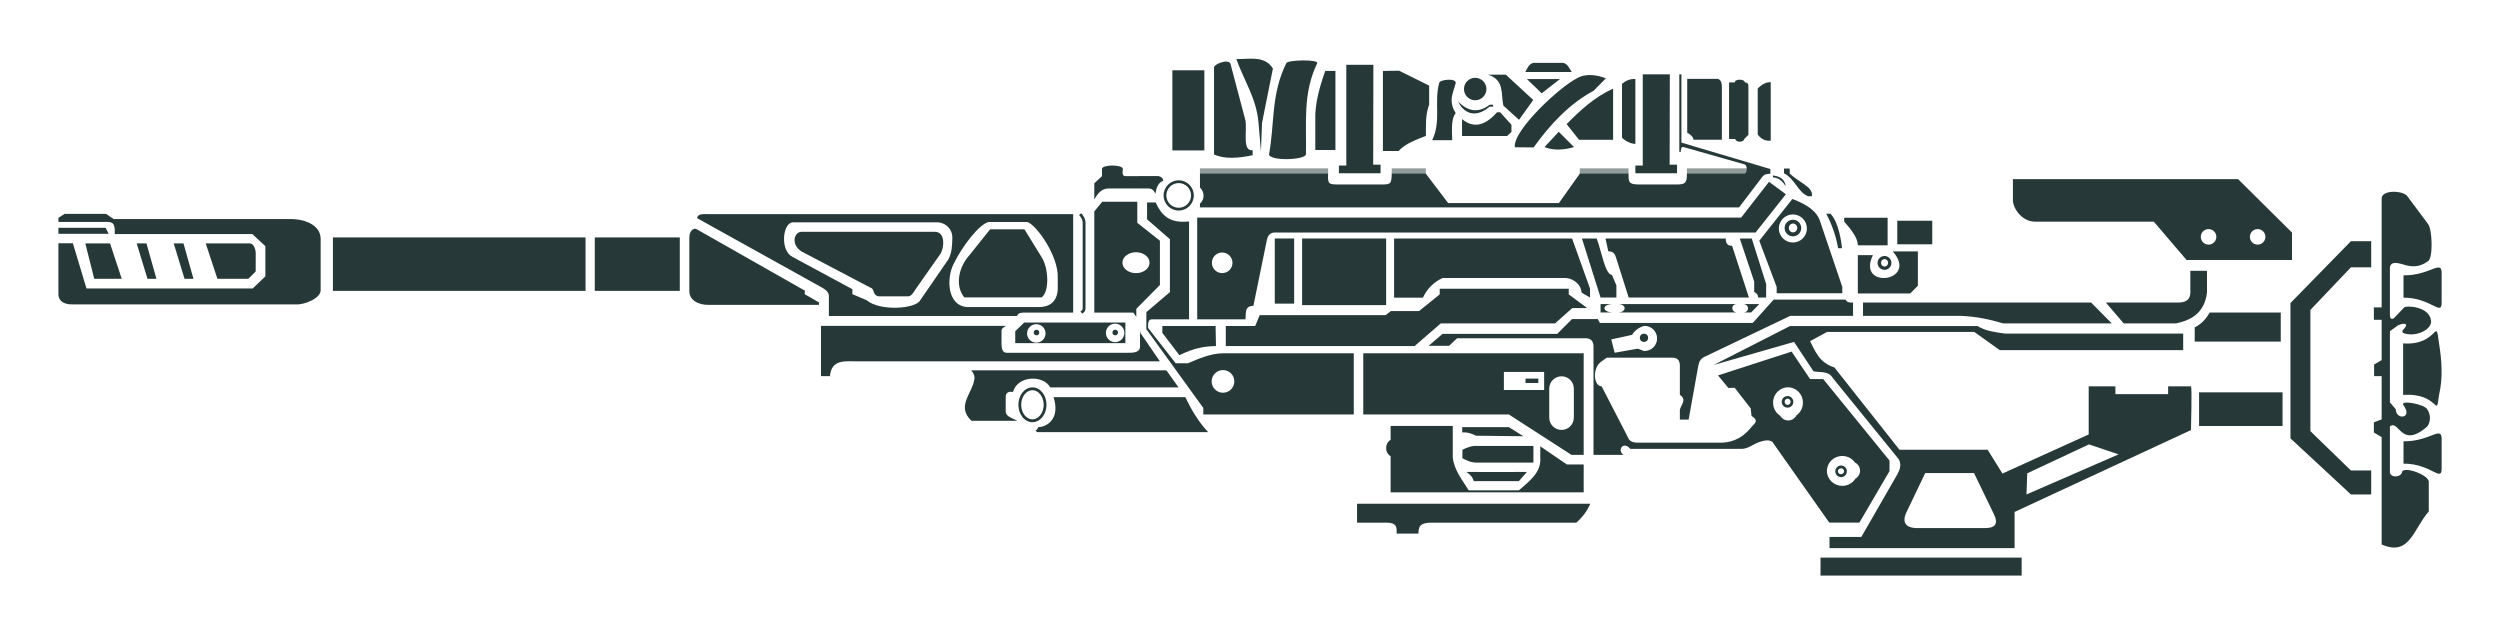 <?xml version="1.0" encoding="UTF-8" standalone="no"?>
<!-- Creator: CorelDRAW X8 -->
<svg xml:space="preserve" width="512" height="129.84" version="1.1" style="clip-rule:evenodd;fill-rule:evenodd;image-rendering:optimizeQuality;shape-rendering:geometricPrecision;text-rendering:geometricPrecision" viewBox="0 0 512 129.84" id="svg29" sodipodi:docname="A-13 Sentry.svg" inkscape:version="1.2 (dc2aedaf03, 2022-05-15)" xmlns:inkscape="http://www.inkscape.org/namespaces/inkscape" xmlns:sodipodi="http://sodipodi.sourceforge.net/DTD/sodipodi-0.dtd" xmlns="http://www.w3.org/2000/svg" xmlns:svg="http://www.w3.org/2000/svg"><style id="stylish-2" class="stylish" type="text/css">.top-bar {
    display: none;
}</style><sodipodi:namedview id="namedview31" pagecolor="#ffffff" bordercolor="#666666" borderopacity="1.0" inkscape:pageshadow="2" inkscape:pageopacity="0.0" inkscape:pagecheckerboard="0" showgrid="false" inkscape:zoom="0.70710678" inkscape:cx="235.46656" inkscape:cy="263.04372" inkscape:window-width="1366" inkscape:window-height="697" inkscape:window-x="-8" inkscape:window-y="-8" inkscape:window-maximized="1" inkscape:current-layer="Layer_x0020_1" inkscape:showpageshadow="2" inkscape:deskcolor="#d1d1d1"/>
 <defs id="defs4">
  <style type="text/css" id="style2">
   <![CDATA[
    .fil1 {fill:#8A0020}
    .fil2 {fill:#CA003E}
    .fil0 {fill:#CB013F}
    .fil3 {fill:#ED0049}
    .fil4 {fill:#FF2D59}
   ]]>
  </style>
 <style type="text/css" id="style918">
   <![CDATA[
    .fil1 {fill:#8A0020}
    .fil2 {fill:#CA003E}
    .fil0 {fill:#CB013F}
    .fil3 {fill:#ED0049}
    .fil4 {fill:#FF2D59}
   ]]>
  </style><style type="text/css" id="style965">
   <![CDATA[
    .fil1 {fill:#8A0020}
    .fil2 {fill:#CA003E}
    .fil0 {fill:#CB013F}
    .fil3 {fill:#ED0049}
    .fil4 {fill:#FF2D59}
   ]]>
  </style></defs>
 <g id="Layer_x0020_1" inkscape:label="Layer 1" inkscape:groupmode="layer">
  
 <g id="g33263" transform="matrix(0.576,0,0,0.576,214.54,-60.921)"><circle style="clip-rule:evenodd;fill:#273839;fill-opacity:1;fill-rule:evenodd;stroke:none;stroke-width:1.022;stroke-opacity:1;image-rendering:optimizeQuality;shape-rendering:geometricPrecision;text-rendering:geometricPrecision" id="path30523-4" cx="-3.938" cy="224" r="0.989"/><path style="clip-rule:evenodd;fill:#273839;fill-opacity:1;fill-rule:evenodd;stroke:none;stroke-opacity:1;image-rendering:optimizeQuality;shape-rendering:geometricPrecision;text-rendering:geometricPrecision" d="m 115.844,128.813 -9.625,-5e-4 v 35.812 h -2.625 v 2.75 h 14.812 v -3.062 h -2.625 z" id="path19053-2" sodipodi:nodetypes="ccccccccc"/><path id="rect22725" style="fill:#273839;fill-opacity:0.5;stroke:none" d="m 227.32,165.621 h 21.931 l -5e-4,2.052 h -21.931 z" sodipodi:nodetypes="ccccc"/><path id="path4735-7-2" style="clip-rule:evenodd;fill:#273839;fill-opacity:1;fill-rule:evenodd;stroke:none;stroke-width:1.261;stroke-opacity:1;image-rendering:optimizeQuality;shape-rendering:geometricPrecision;text-rendering:geometricPrecision" d="m 267.969,186.852 a 2.945,2.945 0 0 0 -2.944,-2.944 2.945,2.945 0 0 0 -2.944,2.944 2.945,2.945 0 0 0 2.944,2.944 2.945,2.945 0 0 0 2.944,-2.944 z m -1.425,-0.039 a 1.487,1.568 0 0 1 -1.486,1.567 1.487,1.568 0 0 1 -1.489,-1.567 1.487,1.568 0 0 1 1.489,-1.57 1.487,1.568 0 0 1 1.486,1.57 z"/><path id="path4735-7" style="clip-rule:evenodd;fill:#273839;fill-opacity:1;fill-rule:evenodd;stroke:none;stroke-width:0.882;stroke-opacity:1;image-rendering:optimizeQuality;shape-rendering:geometricPrecision;text-rendering:geometricPrecision" d="m 265.164,248.646 a 2.059,2.059 0 0 0 -2.059,-2.059 2.059,2.059 0 0 0 -2.059,2.059 2.059,2.059 0 0 0 2.059,2.059 2.059,2.059 0 0 0 2.059,-2.059 z m -0.996,-0.027 a 1.04,1.096 0 0 1 -1.039,1.096 1.04,1.096 0 0 1 -1.041,-1.096 1.04,1.096 0 0 1 1.041,-1.098 1.04,1.096 0 0 1 1.039,1.098 z"/><path style="fill:#273839;fill-opacity:1;stroke:none;stroke-opacity:1" d="m 482.116,203.66 7e-5,7.946 c 9.878,-0.062 13.717,7.034 13.56,1.468 L 495.676,203.66 c 0.332,-6.319 -3.631,0.114 -13.56,0 z" id="path2357" sodipodi:nodetypes="ccccc"/><path style="clip-rule:evenodd;fill:#273839;fill-opacity:1;fill-rule:evenodd;stroke:none;stroke-opacity:1;image-rendering:optimizeQuality;shape-rendering:geometricPrecision;text-rendering:geometricPrecision" d="m 482.116,262.672 7e-5,7.946 c 9.878,-0.062 13.717,7.034 13.56,1.468 l -1.2e-4,-9.414 c 0.332,-6.319 -3.631,0.114 -13.56,0 z" id="path2357-7" sodipodi:nodetypes="ccccc"/><path style="fill:#273839;fill-opacity:1;stroke:none;stroke-opacity:1" d="m 481.985,227.862 v 18.322 c 13.049,-0.916 11.539,9.025 12.764,0 1.462,-6.205 0.958,-12.278 0,-18.322 -1.311,-10.17 -0.081,0.914 -12.764,0 z" id="path2381" sodipodi:nodetypes="ccccc"/><path style="fill:#273839;fill-opacity:1;stroke:none;stroke-opacity:1" d="m 470.626,191.524 -1.5e-4,9.283 H 463.419 l -14.413,15.146 v 43.117 l 14.413,13.984 h 7.207 v 8.518 H 463.419 L 441.922,261.635 V 213.51 L 463.419,191.524 Z" id="path4579" sodipodi:nodetypes="ccccccccccccc"/><path style="fill:#273839;fill-opacity:1;stroke:none;stroke-opacity:1" d="m 474.343,299.358 c 9.994,4.379 11.235,-5.489 16.756,-11.746 v -10.364 c 0.427,-2.553 -9.067,-5.919 -9.501,-3.628 -0.413,1.973 -4.21,2.134 -4.319,0 v -16.238 c 3.26,-2.64 3.901,8.287 13.301,0 1.117,-1.436 1.35,-4.028 0,-6.046 -0.837,-1.872 -10.06,-3.561 -8.464,-1.468 3.49,4.734 -2.732,5.382 -2.764,1.382 l -2.073,-2.418 v -25.306 l 2.505,-1.814 c 0.943,-0.825 4.788,-1.692 2.591,0.864 -0.705,0.704 -1.07,1.346 0,1.727 4.48,1.413 10.137,-1.572 9.501,-4.664 -0.67,-4.971 -8.923,-5.379 -9.587,-4.491 l -3.541,3.714 c -1.242,0.772 -1.527,-0.077 -1.469,-1.986 v -15.115 c -0.192,-3.068 1.964,-2.775 4.664,-1.987 2.979,1.006 5.907,1.042 8.723,-1.036 2.047,-0.679 1.711,-11.13 0.259,-13.215 l -7.341,-9.846 c -1.321,-2.263 -9.509,-2.615 -9.241,0.864 v 38.521 h -2.764 v 4.405 h 2.764 v 14.337 l -2.678,1.555 v 4.146 h 2.678 v 15.374 l -2.764,1.036 v 3.628 l 2.764,1.641 z" id="path4581" sodipodi:nodetypes="cccccccccccccccccccccccccccccccccccccc"/><path id="rect4649" style="fill:#273839;fill-opacity:1;stroke:none" d="m 409.431,245.268 h 29.681 V 257.238 h -29.681 z"/><path id="rect4649-3" style="clip-rule:evenodd;fill:#273839;fill-opacity:1;fill-rule:evenodd;stroke:none;stroke-width:0.943;image-rendering:optimizeQuality;shape-rendering:geometricPrecision;text-rendering:geometricPrecision" d="m 407.876,222.17 c 2.564,-1.294 4.128,-3.172 5.317,-5.269 h 25.276 v 10.318 h -30.594 z" sodipodi:nodetypes="cccccc"/><path id="rect4674" style="fill:#273839;fill-opacity:1;stroke:none" d="m 274.829,304.022 h 71.514 v 6.391 h -71.514 z"/><rect style="fill:#273839;fill-opacity:1;stroke:none;stroke-opacity:1" id="rect4677" width="89.825" height="19.001" x="-254.1" y="190.186"/><rect style="fill:#273839;fill-opacity:1;stroke:none;stroke-opacity:1" id="rect4679" width="30.229" height="19.001" x="-160.993" y="190.186"/><path id="path4735" style="fill:#273839;fill-opacity:1;stroke:none;stroke-width:0.882;stroke-opacity:1" d="m 282.141,271.287 a 2.059,2.059 0 0 0 -2.059,2.059 2.059,2.059 0 0 0 2.059,2.059 2.059,2.059 0 0 0 2.059,-2.059 2.059,2.059 0 0 0 -2.059,-2.059 z m -0.027,0.996 a 1.096,1.04 0 0 1 1.096,1.039 1.096,1.04 0 0 1 -1.096,1.041 1.096,1.04 0 0 1 -1.098,-1.041 1.096,1.04 0 0 1 1.098,-1.039 z"/><path style="fill:#273839;fill-opacity:1;stroke:none;stroke-opacity:1" d="m -351.698,192.259 h 5.141 l 4.837,16.065 h 59.119 l 4.491,-4.318 v -10.71 l -4.664,-4.318 h -48.885 c 0.182,-4.903 -1.104,-4.305 -5.705,-4.293 l -14.333,-3e-4 v -1.466 l 2.179,-1.405 14.719,2.8e-4 2.748,1.834 h 62.538 c 5.884,-0.082 11.155,2.401 11.054,7.204 v 17.833 c 0.348,3.147 -5.956,5.515 -8.733,5.313 h -79.456 c -3.829,0.086 -5.176,-1.835 -5.05,-3.848 z" id="path5574" sodipodi:nodetypes="ccccccccccccccccccccc"/><path style="fill:#273839;fill-opacity:1;stroke:none;stroke-opacity:1" d="m -351.698,186.76 4.4e-4,2.138 h 17.875 l -1.083,-2.138 z" id="path5576" sodipodi:nodetypes="ccccc"/><path style="fill:#273839;fill-opacity:1;stroke:none;stroke-opacity:1" d="m -342.129,192.318 8.794,2.2e-4 4.153,12.581 -9.772,-2.5e-4 z" id="path5578" sodipodi:nodetypes="ccccc"/><path style="fill:#273839;fill-opacity:1;stroke:none;stroke-opacity:1" d="m -323.868,192.318 h 3.481 l 3.542,12.581 h -3.176 z" id="path5580" sodipodi:nodetypes="ccccc"/><path style="clip-rule:evenodd;fill:#273839;fill-opacity:1;fill-rule:evenodd;stroke:none;stroke-opacity:1;image-rendering:optimizeQuality;shape-rendering:geometricPrecision;text-rendering:geometricPrecision" d="m -310.699,192.318 3.481,1.6e-4 3.542,12.581 -3.176,-1.6e-4 z" id="path5580-3" sodipodi:nodetypes="ccccc"/><path style="fill:#273839;fill-opacity:1;stroke:none;stroke-opacity:1" d="m -299.317,192.318 4.153,12.581 h 10.993 l 2.626,-2.626 v -6.413 c 0.03,-1.552 -0.808,-3.541 -2.015,-3.542 z" id="path5604" sodipodi:nodetypes="ccccccc"/><path id="path4735-7-0" style="clip-rule:evenodd;fill:#273839;fill-opacity:1;fill-rule:evenodd;stroke:none;stroke-width:1.052;stroke-opacity:1;image-rendering:optimizeQuality;shape-rendering:geometricPrecision;text-rendering:geometricPrecision" d="m 300.032,199.25 a 2.456,2.456 0 0 0 -2.456,-2.456 2.456,2.456 0 0 0 -2.456,2.456 2.456,2.456 0 0 0 2.456,2.456 2.456,2.456 0 0 0 2.456,-2.456 z m -1.188,-0.033 a 1.24,1.307 0 0 1 -1.239,1.307 1.24,1.307 0 0 1 -1.242,-1.307 1.24,1.307 0 0 1 1.242,-1.309 1.24,1.307 0 0 1 1.239,1.309 z"/><path id="path6447" style="fill:#273839;fill-opacity:1;stroke:none;stroke-opacity:1" d="m 343.234,169.457 v 7.256 c -0.044,3.255 3.303,7.865 7.859,7.859 h 42.234 l 11.66,13.646 h 37.484 v -9.76 l -19.174,-19.002 z m 69.574,17.768 a 2.754,2.754 0 0 1 2.754,2.754 2.754,2.754 0 0 1 -2.754,2.754 2.754,2.754 0 0 1 -2.754,-2.754 2.754,2.754 0 0 1 2.754,-2.754 z m 17.443,0 a 2.754,2.754 0 0 1 2.752,2.754 2.754,2.754 0 0 1 -2.752,2.754 2.754,2.754 0 0 1 -2.754,-2.754 2.754,2.754 0 0 1 2.754,-2.754 z"/><path id="path7181" style="fill:#273839;fill-opacity:1;stroke:none;stroke-opacity:1" d="m 263.945,221.711 -27.119,13.82 28.588,-8.205 6.91,10.449 c 2.375,0.543 5.323,-0.253 6.822,2.332 l 23.494,28.934 c 1.044,1.855 0.454,3.575 -0.434,5.27 l -12.869,22.369 h -11.314 v 3.973 h 65.814 V 287.783 l 62.705,-29.105 c 0,0 0.432,-15.547 0,-15.547 h -8.119 v 2.764 h -18.742 v -2.764 h -9.5 v 17.102 l -30.662,13.904 -5.268,-8.463 h -31.354 l -23.146,-29.279 c -5.464,-1.687 -6.821,-5.915 -8.637,-9.328 l 6.045,-3.283 H 329.5 l 9.07,6.479 h 65.209 v -5.873 h -63.223 c -3.532,-0.493 -7.107,-0.92 -9.848,-2.678 z m 106.322,42.062 10.537,3.541 -32.734,14.252 0.26,-7.516 z m -58.213,10.191 h 17.359 l 7.07,14.635 c 1.704,3.423 0.318,4.879 -2.838,4.916 h -25.17 c -4.687,-0.414 -4.071,-3.463 -3.16,-5.473 z"/><path id="path7948" style="fill:#273839;fill-opacity:1;stroke:none;stroke-opacity:1" d="m 258.16,212.297 -7.428,8.291 H 196.404 l -0.793,-1.373 h -9.139 l -5.264,5.266 H 140.438 l -4.924,4.227 h 7.256 l 2.85,-2.678 h 45.258 c 2.233,-0.115 3.338,0.939 3.238,3.24 V 267.486 l 10.668,3.3e-4 c -2.416,-1.627 -0.094,-5.075 2.418,-2.113 h 39.557 c 2.326,0.003 4.271,-1.8 6.393,-2.463 1.678,-0.556 3.359,-0.945 4.576,0 l 20.211,28.674 h 10.711 l 10.709,-18.311 v -3.76 L 275.779,240.539 h -4.664 l -6.564,-9.76 -26.17,8.465 3.689,4.465 2.238,-0.076 5.699,7.346 0.291,2.689 c 3.079,1.856 0.675,2.85 -0.344,4.318 -3.403,4.065 -7.348,5.349 -11.574,5.182 h -28.416 c -3.465,-0.054 -3.183,-1.34 -4.404,-3.453 l -8.551,-16.584 c -2.825,0.014 -3.515,-6.558 0,-8.896 l 1.812,-1.295 h 23.062 c 1.74,-0.03 3.173,0.448 2.936,3.713 v 9.502 c 2.638,1.719 0.35,3.562 0,5.355 v 3.453 h 3.109 l 3.281,-18.223 c 0.312,-1.722 0.482,-3.234 2.369,-4.102 l 30.453,-14.555 22.369,5e-5 3.4e-4,-4.75 c -1.301,0.144 -2.21,-0.182 -2.678,-1.037 z m -45.895,9.34 c 2.464,-1.9e-4 4.461,1.997 4.461,4.461 1.8e-4,2.464 -1.997,4.461 -4.461,4.461 -0.818,-0.014 -1.894,-0.966 -2.891,-0.746 l -7.75,1.375 -1.199,-4.75 7.449,-1.625 c 0.325,-0.883 2.251,-2.803 4.391,-3.176 z m 51.004,21.838 c 2.934,4.7e-4 5.313,2.448 5.312,5.467 -8.4e-4,1.807 -0.869,3.496 -2.32,4.514 -0.551,1.107 -1.68,1.806 -2.916,1.807 -1.172,-0.003 -2.252,-0.636 -2.828,-1.656 -1.586,-0.988 -2.557,-2.756 -2.561,-4.664 -4.3e-4,-3.019 2.378,-5.466 5.312,-5.467 z m 19.299,24.416 c 1.807,8.4e-4 3.496,0.869 4.514,2.32 1.107,0.551 1.806,1.68 1.807,2.916 -0.003,1.172 -0.636,2.252 -1.656,2.828 -0.988,1.586 -2.756,2.557 -4.664,2.561 -3.019,4.3e-4 -5.466,-2.378 -5.467,-5.312 4.7e-4,-2.934 2.448,-5.313 5.467,-5.312 z" sodipodi:nodetypes="cccccccccccccccccccccccccccccccccccccccccccccccccccccccccccccccccccccccc"/><ellipse style="fill:#273839;fill-opacity:1;stroke:none;stroke-width:1.063;stroke-opacity:1" id="path7955" cx="212.062" cy="225.875" rx="1.469" ry="1.469"/><path id="rect11698" style="fill:#273839;fill-opacity:1;stroke:none" d="m 302.125,184.25 h 12.438 v 8.375 H 302.125 Z"/><path id="rect11693" style="fill:#273839;fill-opacity:1;stroke:none" d="m 283.25,183.188 h 15.438 V 193 H 288.094 c 0.018,-2.943 -2.986,-6.269 -4.844,-8.438 z" sodipodi:nodetypes="cccccc"/><path style="fill:#273839;fill-opacity:1;stroke:none;stroke-opacity:1" d="M 293.449,196.487 H 288.094 v 13.612 h 18.614 l 2.74,-2.74 v -12.198 h -8.927 c 9.48,10.84 -13.048,13.756 -7.071,1.326 z" id="path12434" sodipodi:nodetypes="cccccccc"/><path style="fill:#273839;fill-opacity:1;stroke:none;stroke-opacity:1" d="m 276.877,181.771 h 1.503 c 3.037,3.113 3.889,10.459 4.11,12.242 h -1.414 c -0.693,-4.139 -2.092,-8.22 -4.198,-12.242 z" id="path12436" sodipodi:nodetypes="ccccc"/><path id="path12438" style="fill:#273839;fill-opacity:1;stroke:none;stroke-opacity:1" d="m 264.811,176.512 -11.754,14.85 6.185,16.44 23.336,-2.2e-4 -8.043,-23.775 c -1.017,-2.727 -3.72,-5.286 -9.725,-7.514 z M 265,182.01 c 2.756,2.8e-4 4.99,2.234 4.99,4.99 -2.8e-4,2.756 -2.234,4.99 -4.99,4.99 -2.756,-2.8e-4 -4.99,-2.234 -4.99,-4.99 2.8e-4,-2.756 2.234,-4.99 4.99,-4.99 z" sodipodi:nodetypes="ccccccccccc"/><path id="rect12443" style="fill:#273839;fill-opacity:1;stroke:none" d="m 259.242,207.801 h 23.336 v 2.23 h -23.336 z" sodipodi:nodetypes="ccccc"/><path style="fill:#273839;fill-opacity:1;stroke:none;stroke-opacity:1" d="m 289.938,213.334 v 4.75 h 34.938 c 5.428,0.231 10.277,1.272 14.875,2.666 h 38.625 l -7.344,-7.416 z" id="path13174" sodipodi:nodetypes="ccccccc"/><path style="fill:#273839;fill-opacity:1;stroke:none;stroke-opacity:1" d="m 376.269,213.334 h 25.102 c 4.297,0.198 5.161,-1.832 4.95,-4.561 v -6.718 h 5.922 v 7.778 c -0.878,7.006 -5.32,9.711 -11.004,10.916 h -18.606 z" id="path15360" sodipodi:nodetypes="ccccccccc"/><path style="fill:#273839;fill-opacity:1;stroke:none;stroke-opacity:1" d="m 261.85,165.684 v 1.679 c 3.925,2.082 4.894,6.656 8.529,8.176 h 1.37 c 0.649,-3.197 -4.103,-4.586 -7.867,-8.043 V 165.684 Z" id="path16859" sodipodi:nodetypes="ccccccc"/><path style="fill:#273839;fill-opacity:1;stroke:none;stroke-opacity:1" d="m 257.917,168.159 v 0.663 c 2.198,0.152 3.467,1.499 4.508,3.138 -0.237,-2.011 -1.444,-3.452 -4.508,-3.801 z" id="path16861" sodipodi:nodetypes="cccc"/><path style="fill:#273839;fill-opacity:1;stroke:none;stroke-opacity:1" d="m 227.438,133.812 h 10.937 c 1.034,0.393 1.338,1.344 1.375,2.5 v 19.125 h -10.062 c -0.165,-1.05 -1.026,-1.83 -2.249,-2.469 z" id="path16863" sodipodi:nodetypes="ccccccc"/><path style="fill:#273839;fill-opacity:1;stroke:none;stroke-opacity:1" d="m 242.317,135.057 h 2.033 c 0.028,-1.331 3.534,-1.227 3.58,0 0.862,0.037 1.282,0.457 1.26,1.26 v 17.39 l -1.492,1.492 c -0.167,1.212 -2.892,1.327 -3.171,0 H 242.317 Z" id="path16865" sodipodi:nodetypes="ccccccccc"/><path style="fill:#273839;fill-opacity:1;stroke:none;stroke-opacity:1" d="M 252.5,153.625 V 137.25 c 1.542,-1.587 3.083,-2.33 4.625,-2.25 v 20.812 c -1.482,0.04 -2.979,-0.097 -4.625,-2.188 z" id="path19051" sodipodi:nodetypes="ccccc"/><path style="fill:#273839;fill-opacity:1;stroke:none;stroke-opacity:1" d="m 221.25,132.188 -9.625,-5e-4 V 164.625 H 209 v 2.75 h 14.812 v -3.062 h -2.625 z" id="path19053" sodipodi:nodetypes="ccccccccc"/><path style="fill:#273839;fill-opacity:1;stroke:none;stroke-opacity:1" d="m 224.625,132.188 h 0.75 v 24.281 L 257,165.875 v 1.688 c -1.054,0.021 -2.113,0.018 -2.938,1.188 L 245.875,179.5 H 54.188 v -1.309 c 1.945,-1.84 1.45,-4.373 0,-5.753 l 5e-4,-4.938 h 45.558 c -0.143,3.758 0.147,3.85 3.879,3.854 h 14.562 c 3.823,0.024 4.083,-0.004 4.186,-3.854 h 12.109 l 7.955,10.47 h 39.377 L 189.25,167.5 h 17.314 c 0.025,2.828 -0.081,3.819 3.478,3.854 l 13.58,-4.2e-4 c 3.004,0.021 3.78,-0.452 3.696,-3.854 h 20.389 c 1.091,0.145 1.319,-3.044 0,-3.319 l -21.655,-6.143 c -0.791,-0.188 -0.818,0.833 -0.928,1.724 l -0.5,6e-5 z" id="path19783" sodipodi:nodetypes="ccccccccccccccccccccccccccccc"/><path id="rect19785" style="fill:#273839;fill-opacity:0.5;stroke:none;stroke-width:1.146" d="m 54.189,165.621 45.558,9e-5 v 2.052 h -45.558 z" sodipodi:nodetypes="ccccc"/><path id="rect19785-1" style="clip-rule:evenodd;fill:#273839;fill-opacity:0.5;fill-rule:evenodd;stroke:none;stroke-width:0.673;image-rendering:optimizeQuality;shape-rendering:geometricPrecision;text-rendering:geometricPrecision" d="m 122.375,165.621 h 12.109 v 2.052 h -12.109 z" sodipodi:nodetypes="ccccc"/><path id="rect22722" style="fill:#273839;fill-opacity:0.5;stroke:none" d="m 189.251,165.621 h 17.314 v 2.052 h -17.314 z" sodipodi:nodetypes="ccccc"/><path style="color:#000000;clip-rule:nonzero;fill:#273839;fill-opacity:1;fill-rule:nonzero;stroke:none;shape-rendering:auto" d="m 46.625,169.875 c -2.963,0 -5.375,2.412 -5.375,5.375 2e-6,2.963 2.412,5.375 5.375,5.375 2.963,0 5.375,-2.412 5.375,-5.375 -2e-6,-2.963 -2.412,-5.375 -5.375,-5.375 z m 0,0.986 c 2.43,0 4.389,1.959 4.389,4.389 -2e-6,2.43 -1.959,4.389 -4.389,4.389 -2.43,0 -4.389,-1.959 -4.389,-4.389 2e-6,-2.43 1.959,-4.389 4.389,-4.389 z" id="path23456"/><ellipse style="fill:#273839;fill-opacity:1;stroke:none;stroke-width:1.02;stroke-opacity:1" id="path23459" cx="152.05" cy="137.422" rx="3.99" ry="3.99"/><path style="fill:#273839;fill-opacity:1;stroke:none;stroke-opacity:1" d="m 146,141.875 c 3.603,3.696 7.335,4.096 11.188,1.125 h 1.25 l -5e-4,0.688 h -1.25 c -5.551,4.684 -9.614,1.729 -11.188,-1.812 z" id="path23461" sodipodi:nodetypes="cccccc"/><path style="fill:#273839;fill-opacity:1;stroke:none;stroke-opacity:1" d="m 147.375,148.125 c 4.544,3.695 8.599,1.853 12.438,-2.438 h 1.125 l 4,4.438 v 2.562 l -1.562,1.438 h -16 z" id="path23463" sodipodi:nodetypes="cccccccc"/><path style="fill:#273839;fill-opacity:1;stroke:none;stroke-opacity:1" d="m 156.625,132.312 h 6.312 l 9.75,9 -5.062,7.062 -5.562,-5.062 c -0.94,-4.037 0.544,-9.102 -5.438,-11 z" id="path24193" sodipodi:nodetypes="cccccc"/><path style="fill:#273839;fill-opacity:1;stroke:none;stroke-opacity:1" d="m 170.438,133.875 h 11.75 l -6.5,5.062 z" id="path24195"/><path style="fill:#273839;fill-opacity:1;stroke:none;stroke-opacity:1" d="m 166.125,158.125 6.688,0.062 c 5.971,-8.316 12.747,-15.524 21.375,-20.188 l 4.312,-4.375 c -2.417,-0.978 -6.864,-2.084 -10.312,0 -5.681,2.75 -22.762,18.363 -22.062,24.5 z" id="path24197" sodipodi:nodetypes="cccccc"/><path style="fill:#273839;fill-opacity:1;stroke:none;stroke-opacity:1" d="m 176.688,158.062 c 3.305,1.299 6.842,1.052 10.5,0 L 181.75,152.625 Z" id="path24199" sodipodi:nodetypes="cccc"/><path style="fill:#273839;fill-opacity:1;stroke:none;stroke-opacity:1" d="m 184.555,149.907 c 4.808,-4.914 9.859,-9.586 16.529,-12.64 v 18.208 h -12.109 z" id="path24201" sodipodi:nodetypes="ccccc"/><path style="fill:#273839;fill-opacity:1;stroke:none;stroke-opacity:1" d="m 204.25,135.562 c 1.428,-1.185 2.989,-1.834 4.75,-1.688 v 23.062 c -1.583,-0.108 -3.167,-0.747 -4.75,-2.188 z" id="path24203" sodipodi:nodetypes="ccccc"/><path style="fill:#273839;fill-opacity:1;stroke:none;stroke-opacity:1" d="m 136.75,155.625 h 7.125 c -0.119,-3.391 -0.38,-7.939 1.25,-9.625 -2.863,-4.557 -0.754,-7.414 0,-10.75 0.124,-1.823 -5.72,-1.195 -5.875,0 -1.883,6.88 0.797,13.583 -2.5,20.375 z" id="path24205" sodipodi:nodetypes="cccccc"/><path id="rect24229" style="fill:#273839;fill-opacity:1;stroke:none" d="M 44.375,130.75 H 55.75 v 28.5 H 44.375 Z"/><path style="fill:#273839;fill-opacity:1;stroke:none;stroke-opacity:1" d="m 59.188,160.688 v -30.875 c -0.143,-1.186 4.78,-3.191 5.812,-1.5 l 5.357,20.268 c 0.665,3.788 -1.236,10.997 2.563,10.607 v 1.768 c -4.946,1.016 -9.721,1.518 -13.733,-0.268 z" id="path24240" sodipodi:nodetypes="ccccccc"/><path style="fill:#273839;fill-opacity:1;stroke:none;stroke-opacity:1" d="m 67.125,126.75 c 4.443,0.14 10.051,-1.383 13,3.375 L 76.25,149.5 75.875,159.625 75,149.375 c -0.706,-8.608 -5.223,-15.099 -7.875,-22.625 z" id="path24242" sodipodi:nodetypes="cccccc"/><path style="fill:#273839;fill-opacity:1;stroke:none;stroke-opacity:1" d="m 78.75,160.625 c 0.121,2.472 12.874,2.112 13.125,0 0.256,-10.792 -1.238,-21.583 4,-32.375 0.697,-1.421 -10.589,-1.256 -11,0 -5.491,11.105 -4.103,21.585 -6.125,32.375 z" id="path24244" sodipodi:nodetypes="ccccc"/><path style="fill:#273839;fill-opacity:1;stroke:none;stroke-opacity:1" d="m 102.354,130.992 -2.9e-4,28.107 h -7.159 v -10.783 c -0.185,-5.509 1.48,-11.549 3.536,-17.324 z" id="path24246" sodipodi:nodetypes="cccccc"/><path style="fill:#273839;fill-opacity:1;stroke:none;stroke-opacity:1" d="m 119.236,130.992 v 28.461 h 5.568 c 2.579,-2.79 6.246,-3.949 9.723,-5.392 0.015,-3.744 -0.218,-7.53 1.149,-11.049 v -6.806 l -10.695,-5.303 z" id="path24248" sodipodi:nodetypes="cccccccc"/><path style="fill:#273839;fill-opacity:1;stroke:none;stroke-opacity:1" d="m 169.875,131.375 h 16.5 c -0.862,-1.34 -1.487,-3.018 -3.125,-3.25 h -10.625 c -1.474,0.446 -2.073,1.893 -2.75,3.25 z" id="path24250" sodipodi:nodetypes="ccccc"/><path id="rect24252" style="fill:#273839;fill-opacity:1;stroke:none" d="m 90.51,190.565 29.875,2.8e-4 v 23.688 H 90.51 Z" sodipodi:nodetypes="ccccc"/><path id="rect24254" style="fill:#273839;fill-opacity:1;stroke:none" d="m 80.787,190.565 h 6.894 v 23.158 h -6.894 z"/><path style="fill:#273839;fill-opacity:1;stroke:none;stroke-opacity:1" d="m 123.213,190.565 v 21.037 h 10.253 c 1.503,-3.211 3.83,-5.539 6.983,-6.983 h 43.575 c 2.28,-0.057 5.616,1.818 5.85,5.193 l 3,1.75 v -3.187 l -6.375,-17.81 z" id="path24256" sodipodi:nodetypes="cccccccccc"/><path style="fill:#273839;fill-opacity:1;stroke:none;stroke-opacity:1" d="m 190,190.565 h 5.25 c 1.686,4.462 3.039,12.962 5.417,12.913 L 202.25,207.25 v 4.312 h -5.625 z" id="path24260" sodipodi:nodetypes="ccccccc"/><path style="fill:#273839;fill-opacity:1;stroke:none;stroke-opacity:1" d="m 198.375,190.565 1,4.56 c 1.469,0.014 2.246,0.543 2.75,2.25 l 4.5,14.187 h 42.75 l -6,-18.437 c -1.664,0.126 -2.231,-0.923 -2.25,-2.56 z" id="path24262" sodipodi:nodetypes="cccccccc"/><path style="fill:#273839;fill-opacity:1;stroke:none;stroke-opacity:1" d="m 246.125,190.565 h 4.25 l 5.125,16.185 v 4.812 h -2.875 c -0.034,-1.283 -0.687,-1.635 -1.375,-1.937 v -3.75 z" id="path24264" sodipodi:nodetypes="cccccccc"/><path style="fill:#273839;fill-opacity:1;stroke:none;stroke-opacity:1" d="m 196.625,213.875 v 3 h 4.625 c -4.212,0.01 -4.437,-3.001 0,-3 z" id="path24266" sodipodi:nodetypes="ccccc"/><path style="fill:#273839;fill-opacity:1;stroke:none;stroke-opacity:1" d="m 202.812,213.875 c 3.218,0.034 3.101,2.966 0,3 h 42.312 c -2.155,-0.094 -2.246,-2.969 0,-3 z" id="path24268" sodipodi:nodetypes="ccccc"/><path style="fill:#273839;fill-opacity:1;stroke:none;stroke-opacity:1" d="m 247.25,213.875 h 5.812 l -2.906,3 H 247.25 c 2.361,0.111 2.435,-2.985 0,-3 z" id="path24270" sodipodi:nodetypes="ccccc"/><path style="fill:#273839;fill-opacity:1;stroke:none;stroke-opacity:1" d="m 185.312,210.438 v -2.001 h -45.875 v 2.001 l -7.375,5.937 h -10 l -1.875,1.438 h -44.75 l -1.625,3.875 -10.438,5e-4 v 7.124 l 67.125,5e-4 9.312,-8.062 h 40.625 l 6.125,-5.438 h 5.312 z" id="path24272" sodipodi:nodetypes="ccccccccccccccccc"/><rect style="fill:#273839;fill-opacity:1;stroke:none;stroke-opacity:1" id="rect24274" width="4.562" height="1.562" x="169.938" y="240.375"/><path id="path24284" style="fill:#273839;fill-opacity:1;stroke:none;stroke-opacity:1" d="m 112.25,231.375 v 21.75 H 164 l 22.25,14.361 4.375,-3.3e-4 v -36.111 z m 50,6.625 h 14.312 v 6.438 H 162.25 Z m 20.5,1.562 c 2.424,0 4.375,1.951 4.375,4.375 V 254.25 c 0,2.424 -1.951,4.375 -4.375,4.375 -2.424,0 -4.375,-1.951 -4.375,-4.375 v -10.312 c 0,-2.424 1.951,-4.375 4.375,-4.375 z" sodipodi:nodetypes="ccccccccccccsssssss"/><path id="path24286" style="fill:#273839;fill-opacity:1;stroke:none;stroke-opacity:1" d="m 35.375,177.75 v 6 l 8.125,7.062 v 18.812 l -8.375,7.125 v 6.062 l 20.25,28 v 2.312 h 53.5 v -21.75 H 62.688 c -4.633,-0.045 -9.144,2.02 -12.812,3.562 H 45.562 L 35.75,222.375 v -1.625 c 0.404,-1.647 1,-1.379 1.562,-1.438 l 13,-5e-4 V 184.5 c -7.254,0.83 -9.981,-2.57 -11.875,-6.75 z m 27,59.594 c 2.226,-1.8e-4 4.031,1.805 4.031,4.031 1.83e-4,2.226 -1.805,4.031 -4.031,4.031 -2.226,1.8e-4 -4.031,-1.805 -4.031,-4.031 -1.83e-4,-2.226 1.805,-4.031 4.031,-4.031 z" sodipodi:nodetypes="ccccccccccccccccccccccccc"/><path style="fill:#273839;fill-opacity:1;stroke:none;stroke-opacity:1" d="M 59.75,221.688 H 40.812 v 2.437 l 6.062,7.938 c 5.071,-2.51 8.825,-3.185 13,-3.251 z" id="path25021" sodipodi:nodetypes="cccccc"/><path id="path25023" style="fill:#273839;fill-opacity:1;stroke:none;stroke-opacity:1" d="m 256.504,170.412 -9.9,12.729 H 53.209 v 36.172 h 17.148 c 0.272,-2.553 -0.338,-4.676 2.828,-4.795 l 4.773,-23.334 c 0.385,-1.881 1.356,-2.691 2.74,-2.74 H 251.73 l 10.783,-13.611 z M 62.088,195.562 a 3.651,3.651 0 0 1 3.65,3.65 3.651,3.651 0 0 1 -3.65,3.65 3.651,3.651 0 0 1 -3.65,-3.65 3.651,3.651 0 0 1 3.65,-3.65 z"/><path style="fill:#273839;fill-opacity:1;stroke:none;stroke-opacity:1" d="m 121.976,257.21 22.097,9e-5 v 11.225 c 0.535,4.626 3.415,7.973 5.657,11.667 h 17.854 c 3.763,-3.292 8.015,-6.359 7.601,-11.579 v -4.066 l 9.458,6.452 h 5.982 v 9.899 h -68.649 v -12.816 c -2.155,-1.305 -2.115,-4.587 0,-5.834 z" id="path26656" sodipodi:nodetypes="cccccccccccccc"/><path style="fill:#273839;fill-opacity:1;stroke:none;stroke-opacity:1" d="m 110.043,284.876 v 6.717 l 10.518,-1.6e-4 c 3.675,0.016 3.653,1.77 3.536,3.889 h 7.778 c 0.05,-2.194 0.217,-3.942 4.861,-3.889 h 51.265 c 2.224,-1.952 3.905,-4.176 4.95,-6.717 z" id="path28929" sodipodi:nodetypes="ccccccccc"/><path style="fill:#273839;fill-opacity:1;stroke:none;stroke-opacity:1" d="M 169.188,260.875 164,257.625 h -16.562 v 1.875 c 2.282,-0.081 3.567,0.585 4.938,1.188 z" id="path28931" sodipodi:nodetypes="cccccc"/><path style="fill:#273839;fill-opacity:1;stroke:none;stroke-opacity:1" d="m 152.625,264.312 h 20.125 v 5.938 h -20.125 c -2.075,-0.008 -3.631,-0.742 -5.125,-1.562 v -3 c 1.661,-0.837 3.347,-1.473 5.125,-1.375 z" id="path28933" sodipodi:nodetypes="ccccccc"/><path style="fill:#273839;fill-opacity:1;stroke:none;stroke-opacity:1" d="m 170.457,273.562 -2.873,3.27 h -16.042 c -0.33,-1.336 -1.262,-2.405 -2.652,-3.27 7.189,-4e-4 14.378,0.087 21.567,0 z" id="path28935" sodipodi:nodetypes="ccccc"/><path style="color:#000000;clip-rule:nonzero;fill:#273839;fill-opacity:1;fill-rule:nonzero;stroke:none;shape-rendering:auto" d="m -5.375,243.5 c -2.827,0 -5,2.833 -5,6.188 0,3.355 2.173,6.188 5,6.188 2.827,0 5,-2.833 5,-6.188 0,-3.355 -2.173,-6.188 -5,-6.188 z m 0,1 c 2.144,0 4,2.26 4,5.188 0,2.927 -1.856,5.188 -4,5.188 -2.144,0 -4,-2.26 -4,-5.188 0,-2.927 1.856,-5.188 4,-5.188 z" id="path28937"/><path style="fill:#273839;fill-opacity:1;stroke:none;stroke-opacity:1" d="m -4.331,258.912 c 0.475,-0.334 0.904,-0.694 0.972,-1.26 3.549,-0.142 7.862,-3.284 5.48,-10.695 H 48.967 c 2.087,4.362 4.553,8.598 8.132,12.463 H -3.624 Z" id="path28939" sodipodi:nodetypes="ccccccc"/><path style="fill:#273839;fill-opacity:1;stroke:none;stroke-opacity:1" d="m -10.75,255.375 c -1.762,-0.972 -4.328,-1.452 -4.125,-3.625 v -4.312 c -0.082,-1.52 0.308,-2.662 2.562,-2.312 1.825,-6.089 10.989,-5.949 13.25,-1.625 h 45.625 L 42.25,237.438 h -69.375 c 0.894,1.071 1.345,2.186 1.062,3.375 -0.741,4.835 -6.464,9.432 -1,14.562 z" id="path28941" sodipodi:nodetypes="ccccccccccc"/><path id="path30497" style="fill:#273839;fill-opacity:1;stroke:none;stroke-opacity:1" d="m -8.309,220.441 -3.182,3.092 v 4.244 h 39.156 v -7.336 z m 32.332,0.412 a 3.279,3.279 0 0 1 3.277,3.279 3.279,3.279 0 0 1 -3.277,3.279 3.279,3.279 0 0 1 -3.279,-3.279 3.279,3.279 0 0 1 3.279,-3.279 z M -4,221.033 a 3.279,3.279 0 0 1 3.279,3.279 A 3.279,3.279 0 0 1 -4,227.592 3.279,3.279 0 0 1 -7.279,224.312 3.279,3.279 0 0 1 -4,221.033 Z"/><circle style="fill:#273839;fill-opacity:1;stroke:none;stroke-width:1.022;stroke-opacity:1" id="path30523" cx="24.062" cy="224" r="0.989"/><path style="fill:#273839;fill-opacity:1;stroke:none;stroke-opacity:1" d="m 32.875,222.812 v 5.875 c 0.183,2.486 -2.441,2.532 -4.344,2.508 H -14.562 c -1.499,-0.038 -1.763,-1.458 -1.806,-3.127 V 223.75 c -0.137,-1.25 0.785,-1.678 1.681,-2.125 h -65.875 V 239.5 h 3.188 c 0.501,-5.962 5.373,-5.283 9.101,-5.254 H 39.938 l -6.5,-9.496 c -0.615,-0.585 -0.492,-1.275 -0.562,-1.938 z" id="path30647" sodipodi:nodetypes="cccccccccccccc"/><path id="path31475" style="fill:#273839;fill-opacity:1;stroke:none;stroke-opacity:1" d="m 19.445,177.484 -2.828,3.447 1.88e-4,35.972 13.877,3e-4 1.061,1.504 v -2.828 l 8.396,-8.486 v -15.732 l -8.043,-6.365 v -7.512 z m 11.998,17.961 c 2.662,-1.7e-4 4.821,1.665 4.82,3.719 3.78e-4,2.054 -2.158,3.719 -4.82,3.719 -2.662,-6.6e-4 -4.819,-1.665 -4.818,-3.719 -3.78e-4,-2.053 2.157,-3.718 4.818,-3.719 z" sodipodi:nodetypes="cccccccccccccccc"/><path style="fill:#273839;fill-opacity:1;stroke:none;stroke-opacity:1" d="m 16.617,176.688 c 1.299,-2.25 2.588,-3.942 5.276,-3.905 h 13.959 c 1.385,-0.024 2.031,0.823 2.508,1.872 0.288,-2.076 0.904,-3.894 2.828,-4.685 -0.165,-0.784 -0.69,-1.337 -1.679,-1.591 L 27.754,168.38 c -1.454,0.058 -1.048,-1.595 -0.972,-2.563 -0.139,-1.636 -7.486,-1.546 -7.425,0 l 4.8e-5,2.563 -2.74,2.58 z" id="path32208" sodipodi:nodetypes="cccccccccccc"/><path style="color:#000000;clip-rule:nonzero;fill:#273839;fill-opacity:1;fill-rule:nonzero;stroke:none;shape-rendering:auto" d="m 11.947,181.564 -0.736,0.678 c 0.752,0.819 1.312,1.605 1.283,3.01 l -0.002,0.004 v 29.979 l 0.002,0.008 c 0.016,0.463 -0.073,0.619 -0.195,0.766 -0.122,0.146 -0.347,0.279 -0.617,0.527 l 0.678,0.736 c 0.162,-0.149 0.442,-0.303 0.707,-0.621 0.266,-0.318 0.448,-0.802 0.426,-1.441 v -29.938 c 0.035,-1.698 -0.731,-2.821 -1.545,-3.707 z" id="path32210"/><path id="path32212" style="fill:#273839;fill-opacity:1;stroke:none;stroke-opacity:1" d="m -121.795,181.883 c -1.39,9.1e-4 -2.622,0.17 -2.832,1.436 L -81,207.562 c 1.676,0.959 3.51,1.813 3.25,4.062 v 6.5 h 66.875 c 0.451,-1.301 1.947,-1.214 3.25,-1.221 H 9.104 V 181.902 H -120.385 c -0.466,-0.003 -0.947,-0.02 -1.41,-0.019 z m 100.857,2.805 h 13.75 c 3.158,0.967 11.135,12.056 10.812,19.875 v 3.75 c -0.086,4.968 -3.275,6.696 -6.75,6.625 h -25.5 c -7.232,-0.541 -7.31,-10.512 -4.75,-15.375 3.079,-6.31 9.057,-14.093 12.438,-14.875 z m -69.748,0.133 h 51.707 c 2.854,0.165 5.191,2.448 5.125,5.568 -0.095,2.69 -0.09,5.068 -1.414,7.602 l -9.986,14.496 c -1.543,3.141 -14.391,4.033 -19.094,0 l -5.037,-2.121 v -1.77 l -21.301,-11.49 c -4.495,-2.247 -3.51,-11.953 0,-12.285 z"/><path style="fill:#273839;fill-opacity:1;stroke:none;stroke-opacity:1" d="m -87.504,188.179 h 47.199 c 4.27,-0.193 3.502,6.096 2.135,7.969 l -8.322,11.83 c -1.057,1.488 -1.686,2.968 -2.92,3.142 h -10.711 c -2.346,-0.552 -1.172,-2.682 -2.986,-3.142 L -87.504,195.161 c -3.78,-2.418 -2.687,-6.875 0,-6.983 z" id="path32948" sodipodi:nodetypes="ccccccccc"/><path style="fill:#273839;fill-opacity:1;stroke:none;stroke-opacity:1" d="m -29.61,211.513 h 27.489 c 2.779,-1.96 2.591,-10.296 0,-14.319 l -6.099,-9.899 H -20.418 l -7.425,9.281 c -3.546,3.881 -5.291,10.558 -1.768,14.938 z" id="path32952" sodipodi:nodetypes="ccccccc"/><path style="fill:#273839;fill-opacity:1;stroke:none;stroke-opacity:1" d="m -124.716,187.295 38.449,21.832 -0.088,1.237 5.08,2.933 v 0.868 h -39.375 c -3.676,0.005 -6.774,-1.755 -6.718,-4.95 v -19.003 c -0.053,-2.288 1.539,-3.639 2.652,-2.917 z" id="path32956" sodipodi:nodetypes="ccccccccc"/></g></g>
</svg>
